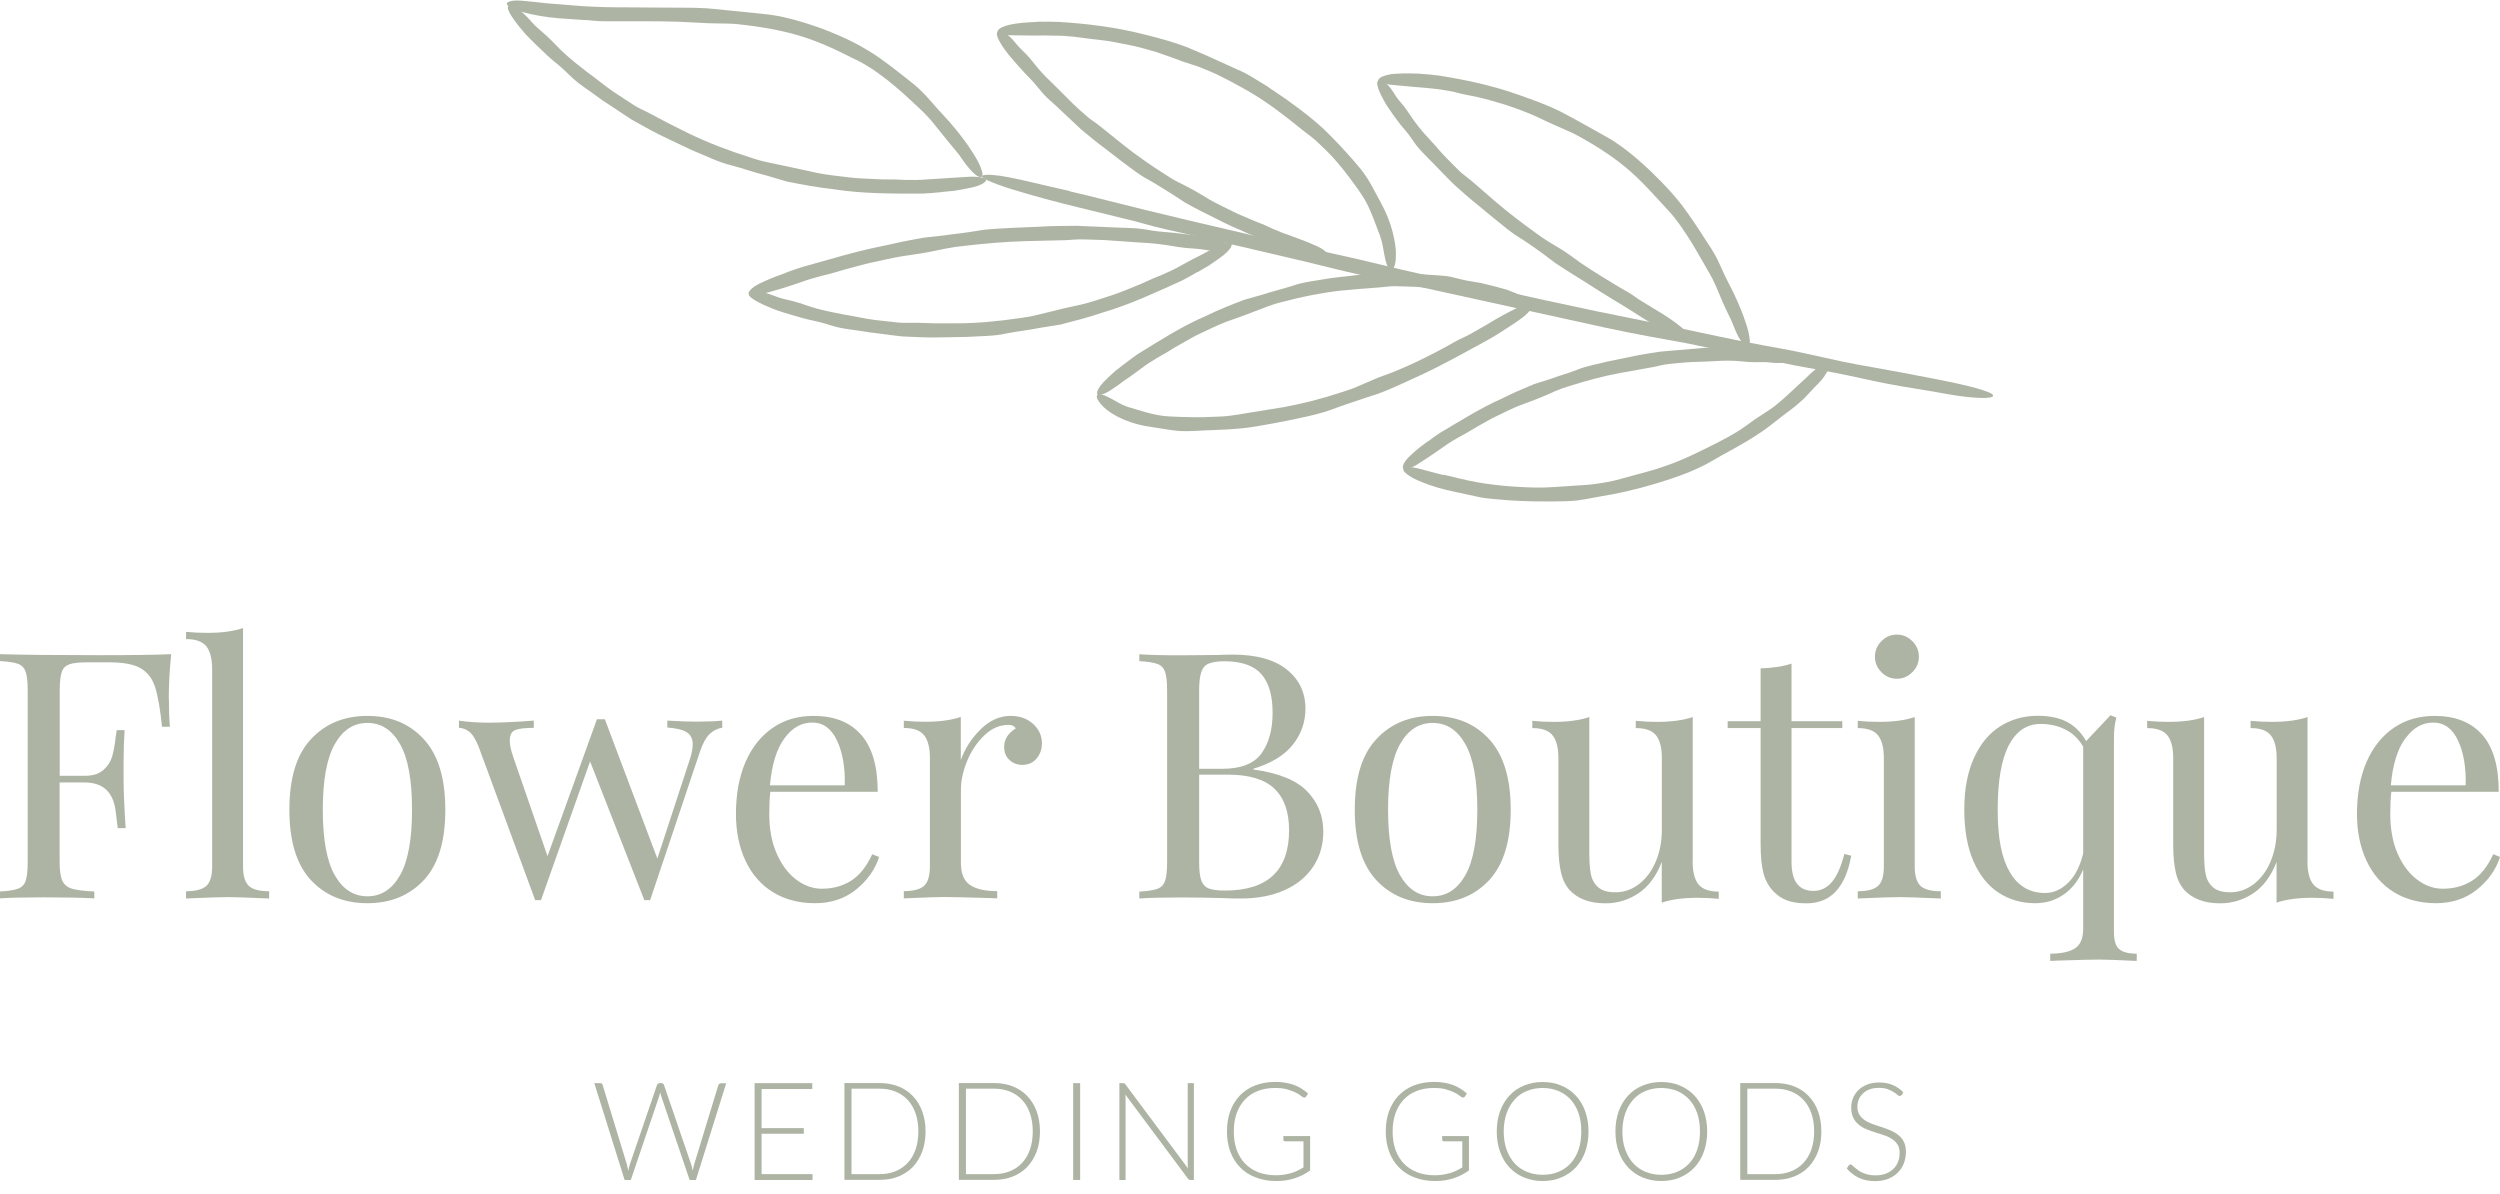 <svg width="180" height="86" viewBox="0 0 180 86" fill="none" xmlns="http://www.w3.org/2000/svg">
<g clip-path="url(#clip0_460_8898)">
<path d="M77.02 13.776C77.861 13.966 78.701 14.173 79.607 14.405C83.562 15.415 87.607 16.343 91.602 17.278C93.711 17.75 95.804 18.222 97.913 18.694C98.893 18.934 99.832 19.157 100.813 19.389C102.518 19.787 103.993 20.109 105.674 20.424C107.486 20.772 109.406 21.21 111.234 21.616C112.462 21.881 113.689 22.138 114.917 22.403C116.787 22.784 118.682 23.164 120.544 23.545C122.702 23.992 124.762 24.464 126.945 24.861C127.761 25.011 128.576 25.151 129.384 25.317C130.496 25.557 131.55 25.789 132.662 26.037C133.429 26.194 134.203 26.335 134.977 26.468C136.37 26.716 137.77 26.981 139.162 27.254C140.06 27.428 140.967 27.61 141.758 27.809C142.557 28.008 143.232 28.223 143.422 28.372C143.809 28.678 142.804 28.769 140.843 28.479C140.299 28.397 139.731 28.289 139.179 28.19C138.396 28.066 137.647 27.941 136.872 27.809C135.628 27.594 134.401 27.329 133.173 27.055C131.789 26.757 130.57 26.567 129.227 26.31C127.678 25.996 126.088 25.665 124.548 25.35C123.477 25.135 122.406 24.911 121.335 24.696C120.371 24.522 119.555 24.373 118.608 24.199C116.622 23.835 114.637 23.388 112.66 22.949C109.587 22.279 106.44 21.583 103.35 20.904C102.477 20.714 101.596 20.507 100.731 20.341C99.832 20.159 98.943 19.985 98.02 19.803C96.71 19.522 95.293 19.149 93.967 18.834C92.443 18.479 90.91 18.122 89.378 17.758L85.613 16.889C84.559 16.649 83.257 16.376 82.285 16.086C81.865 15.962 81.346 15.838 80.901 15.73L77.795 14.968C76.106 14.562 74.318 14.082 72.778 13.602C71.501 13.205 70.389 12.733 70.768 12.625C71.031 12.551 71.641 12.567 72.687 12.774C72.959 12.832 73.239 12.89 73.519 12.948C74.706 13.221 75.834 13.486 77.02 13.759V13.776Z" fill="#ADB4A4"/>
<path d="M67.769 13.834C67.324 13.884 66.871 13.917 66.385 13.941C64.259 13.941 62.101 13.958 59.983 13.619C58.863 13.503 57.767 13.287 56.663 13.072C56.161 12.923 55.675 12.783 55.172 12.633C54.291 12.418 53.549 12.137 52.693 11.913C51.753 11.698 50.831 11.218 49.933 10.862C49.34 10.597 48.755 10.299 48.161 10.026C47.255 9.62 46.382 9.107 45.517 8.635C45.031 8.328 44.569 8.006 44.1 7.699L43.391 7.236C43.161 7.07 42.93 6.904 42.699 6.731C42.345 6.482 41.991 6.242 41.645 5.977C41.175 5.613 40.796 5.182 40.352 4.802C40.055 4.528 39.709 4.297 39.42 4.007C38.885 3.502 38.341 2.988 37.839 2.459C37.526 2.094 37.221 1.73 36.974 1.374C36.727 1.026 36.554 0.695 36.562 0.538C36.587 0.223 37.13 0.422 37.847 1.117C38.045 1.308 38.234 1.54 38.432 1.747C38.704 2.036 39.017 2.268 39.313 2.541C39.791 2.964 40.195 3.46 40.681 3.883C41.217 4.363 41.703 4.752 42.255 5.174C42.905 5.638 43.532 6.176 44.191 6.623L45.583 7.534C45.995 7.807 46.398 7.956 46.827 8.188L48.186 8.908C48.648 9.14 49.109 9.363 49.562 9.595C50.995 10.29 52.528 10.87 54.06 11.35C54.489 11.499 54.933 11.623 55.37 11.706C55.823 11.806 56.276 11.897 56.738 11.996C57.405 12.128 58.122 12.302 58.797 12.443C59.572 12.609 60.371 12.667 61.153 12.774C61.804 12.857 62.455 12.857 63.106 12.898C63.65 12.94 64.325 12.898 64.836 12.94C65.058 12.956 65.33 12.956 65.561 12.956C66.096 12.973 66.64 12.931 67.176 12.89C68.049 12.832 68.988 12.774 69.804 12.725C70.479 12.7 71.122 12.807 70.982 13.023C70.883 13.172 70.603 13.345 70.067 13.478C69.927 13.511 69.779 13.544 69.631 13.569C69.317 13.635 69.013 13.685 68.708 13.735C68.403 13.768 68.09 13.793 67.777 13.826L67.769 13.834Z" fill="#ADB4A4"/>
<path d="M39.816 0.273C40.253 0.306 40.698 0.339 41.167 0.381C43.243 0.579 45.377 0.513 47.503 0.546C48.623 0.563 49.735 0.53 50.864 0.596C51.391 0.637 51.885 0.687 52.413 0.745C53.327 0.828 54.11 0.919 54.999 1.01C55.972 1.093 56.985 1.349 57.932 1.639C58.567 1.838 59.201 2.053 59.811 2.31C60.75 2.682 61.681 3.129 62.538 3.659C63.534 4.263 64.408 4.975 65.33 5.696C65.668 5.969 66.022 6.234 66.327 6.548C66.764 6.962 67.118 7.418 67.522 7.856L68.354 8.767C68.848 9.33 69.309 9.918 69.738 10.531C70.001 10.928 70.273 11.334 70.463 11.723C70.652 12.112 70.776 12.476 70.735 12.625C70.652 12.94 70.166 12.65 69.557 11.847C69.384 11.632 69.219 11.383 69.054 11.143C68.807 10.829 68.552 10.539 68.296 10.224C67.884 9.736 67.505 9.223 67.093 8.734C66.632 8.188 66.162 7.765 65.652 7.293C65.067 6.747 64.449 6.201 63.823 5.712C63.386 5.381 62.941 5.042 62.463 4.76C62.043 4.495 61.664 4.313 61.228 4.106C60.322 3.651 59.399 3.204 58.443 2.864C56.96 2.318 55.346 2.012 53.747 1.813C53.294 1.755 52.841 1.705 52.388 1.697C51.918 1.697 51.457 1.68 50.979 1.672C50.295 1.639 49.546 1.598 48.845 1.564C48.038 1.54 47.231 1.531 46.423 1.531H44.421C43.861 1.531 43.169 1.548 42.642 1.482C42.419 1.449 42.139 1.44 41.901 1.432L40.236 1.316C39.33 1.242 38.374 1.084 37.559 0.852C36.883 0.646 36.315 0.339 36.537 0.182C36.686 0.074 37.015 -0 37.551 0.049C37.691 0.066 37.839 0.074 37.979 0.091C38.597 0.14 39.182 0.232 39.8 0.273H39.816Z" fill="#ADB4A4"/>
<path d="M86.223 19.579C85.852 19.795 85.482 20.002 85.07 20.217C83.233 21.045 81.371 21.922 79.418 22.494C78.405 22.841 77.375 23.106 76.345 23.371C75.851 23.454 75.381 23.529 74.887 23.603C74.038 23.777 73.297 23.843 72.465 24.009C71.567 24.216 70.587 24.191 69.672 24.257L67.81 24.29C66.863 24.323 65.915 24.265 64.976 24.224C64.433 24.174 63.905 24.091 63.378 24.025C62.851 23.967 62.315 23.893 61.78 23.802C61.376 23.744 60.972 23.694 60.569 23.62C60.017 23.512 59.514 23.313 58.971 23.181C58.6 23.081 58.213 23.023 57.842 22.916C57.166 22.725 56.491 22.535 55.832 22.303C55.412 22.138 54.991 21.964 54.629 21.773C54.266 21.583 53.978 21.384 53.92 21.244C53.805 20.954 54.357 20.871 55.272 21.136C55.527 21.21 55.782 21.318 56.038 21.409C56.4 21.533 56.763 21.591 57.125 21.691C57.71 21.84 58.27 22.08 58.855 22.229C59.514 22.403 60.091 22.518 60.742 22.643C61.492 22.759 62.249 22.941 63.007 23.04L64.573 23.214C65.042 23.272 65.446 23.23 65.907 23.239C66.393 23.239 66.879 23.272 67.365 23.28C67.852 23.28 68.338 23.28 68.824 23.28C70.34 23.28 71.888 23.131 73.396 22.908C73.824 22.858 74.253 22.783 74.665 22.676C75.093 22.568 75.521 22.469 75.958 22.361C76.584 22.196 77.268 22.063 77.91 21.914C78.644 21.74 79.352 21.475 80.077 21.252C80.67 21.061 81.231 20.805 81.807 20.581C82.293 20.399 82.862 20.101 83.323 19.927C83.521 19.861 83.751 19.745 83.957 19.654C84.435 19.455 84.88 19.207 85.325 18.959C85.688 18.752 86.075 18.553 86.454 18.371C86.825 18.172 87.195 17.965 87.541 17.799C88.126 17.518 88.719 17.369 88.686 17.617C88.662 17.791 88.489 18.056 88.077 18.387C87.97 18.47 87.854 18.553 87.739 18.636C87.492 18.809 87.253 18.975 87.006 19.141C86.75 19.29 86.495 19.43 86.24 19.588L86.223 19.579Z" fill="#ADB4A4"/>
<path d="M56.589 19.629C56.977 19.488 57.364 19.348 57.792 19.215C59.67 18.702 61.565 18.106 63.493 17.725C64.498 17.493 65.503 17.286 66.525 17.112C67.003 17.063 67.464 17.005 67.942 16.955C68.766 16.831 69.491 16.773 70.29 16.632C71.163 16.466 72.102 16.458 72.992 16.4L74.788 16.326C75.702 16.268 76.617 16.259 77.531 16.259C78.578 16.309 79.591 16.351 80.645 16.392C81.041 16.409 81.436 16.409 81.832 16.442C82.375 16.483 82.878 16.607 83.422 16.665L84.542 16.765C85.209 16.839 85.885 16.922 86.552 17.029C86.981 17.112 87.409 17.203 87.788 17.311C88.167 17.427 88.48 17.568 88.562 17.692C88.727 17.957 88.225 18.147 87.294 18.064C87.038 18.04 86.766 17.99 86.511 17.948C86.14 17.899 85.786 17.89 85.415 17.857C84.822 17.799 84.246 17.675 83.661 17.601C83.002 17.51 82.425 17.485 81.782 17.443C81.041 17.394 80.283 17.336 79.541 17.286L78.001 17.236C77.54 17.22 77.152 17.278 76.699 17.294C75.752 17.319 74.796 17.336 73.849 17.361C72.374 17.402 70.858 17.535 69.383 17.708C68.963 17.75 68.543 17.808 68.139 17.89C67.719 17.973 67.299 18.056 66.871 18.147C66.253 18.271 65.569 18.346 64.935 18.453C64.21 18.569 63.493 18.752 62.768 18.901C62.175 19.025 61.598 19.207 61.013 19.356C60.519 19.48 59.934 19.687 59.465 19.786C59.267 19.828 59.02 19.902 58.814 19.96C58.328 20.084 57.85 20.242 57.38 20.416C56.606 20.68 55.774 20.929 55.041 21.128C54.431 21.277 53.83 21.301 53.912 21.061C53.97 20.896 54.184 20.672 54.637 20.44C54.752 20.382 54.884 20.325 55.008 20.267C55.535 20.018 56.054 19.836 56.606 19.637L56.589 19.629Z" fill="#ADB4A4"/>
<path d="M93.053 18.081C92.723 17.982 92.402 17.866 92.056 17.733C90.573 17.096 89.041 16.516 87.599 15.763C86.833 15.39 86.075 15.01 85.325 14.587C84.987 14.372 84.674 14.157 84.337 13.942C83.743 13.586 83.249 13.246 82.656 12.923C82.005 12.584 81.404 12.079 80.802 11.648L79.624 10.738C79.015 10.291 78.421 9.802 77.845 9.322C77.21 8.726 76.601 8.155 75.958 7.55C75.719 7.327 75.464 7.12 75.233 6.88C74.92 6.557 74.673 6.201 74.368 5.87C74.162 5.638 73.931 5.431 73.726 5.199C73.347 4.785 72.968 4.363 72.613 3.932C72.391 3.643 72.177 3.353 72.012 3.063C71.847 2.782 71.74 2.508 71.781 2.376C71.855 2.094 72.309 2.227 72.844 2.782C72.992 2.931 73.124 3.113 73.272 3.278C73.47 3.51 73.701 3.701 73.907 3.924C74.245 4.272 74.525 4.677 74.846 5.042C75.209 5.456 75.555 5.787 75.933 6.151C76.362 6.582 76.807 7.029 77.243 7.459C77.548 7.749 77.861 8.039 78.183 8.312C78.463 8.569 78.743 8.734 79.039 8.958C79.657 9.438 80.259 9.943 80.876 10.431C81.832 11.193 82.862 11.905 83.892 12.559C84.18 12.749 84.477 12.94 84.781 13.089C85.103 13.254 85.416 13.403 85.729 13.577C86.19 13.817 86.66 14.124 87.121 14.389C87.648 14.687 88.2 14.943 88.744 15.217C89.189 15.44 89.659 15.622 90.112 15.821C90.491 15.995 90.985 16.152 91.331 16.334C91.479 16.417 91.677 16.491 91.834 16.558C92.212 16.723 92.6 16.864 92.987 16.997C93.621 17.22 94.288 17.485 94.857 17.742C95.326 17.965 95.722 18.288 95.541 18.437C95.417 18.536 95.153 18.594 94.742 18.528C94.635 18.503 94.519 18.479 94.412 18.462C93.942 18.363 93.506 18.213 93.044 18.064L93.053 18.081Z" fill="#ADB4A4"/>
<path d="M74.953 1.564C75.381 1.548 75.809 1.564 76.279 1.581C78.305 1.705 80.357 1.962 82.334 2.467C83.372 2.723 84.41 2.997 85.415 3.378C85.877 3.568 86.322 3.758 86.775 3.957C87.565 4.313 88.249 4.628 89.024 4.975C89.452 5.149 89.872 5.373 90.276 5.629C90.68 5.878 91.1 6.11 91.479 6.383C91.989 6.739 92.525 7.07 93.019 7.451C93.794 8.005 94.552 8.602 95.252 9.239C96.043 10.001 96.768 10.771 97.501 11.615C97.773 11.93 98.045 12.244 98.284 12.592C98.613 13.064 98.86 13.552 99.132 14.057C99.322 14.405 99.511 14.753 99.684 15.109C99.997 15.755 100.236 16.458 100.376 17.17C100.475 17.626 100.524 18.106 100.5 18.528C100.5 18.95 100.376 19.306 100.269 19.406C100.014 19.613 99.816 19.124 99.651 18.23C99.594 17.982 99.577 17.717 99.503 17.46C99.421 17.104 99.289 16.773 99.157 16.433C98.959 15.887 98.737 15.332 98.49 14.803C98.201 14.198 97.847 13.726 97.468 13.205C97.031 12.6 96.553 11.988 96.051 11.425C95.705 11.036 95.326 10.671 94.939 10.307C94.601 9.976 94.272 9.744 93.909 9.463C93.159 8.858 92.385 8.246 91.602 7.683C90.383 6.788 89.007 6.052 87.648 5.373C87.252 5.199 86.857 5.017 86.462 4.868C86.05 4.702 85.621 4.595 85.201 4.446C84.6 4.222 83.941 3.982 83.314 3.767C82.59 3.551 81.865 3.344 81.123 3.204C80.513 3.088 79.912 2.955 79.294 2.889C78.775 2.823 78.141 2.765 77.663 2.69C77.457 2.657 77.202 2.632 76.979 2.616C76.468 2.558 75.958 2.574 75.447 2.558C75.035 2.541 74.606 2.574 74.178 2.558C73.758 2.558 73.338 2.541 72.951 2.541C72.308 2.541 71.707 2.401 71.847 2.194C71.945 2.045 72.217 1.887 72.736 1.771C72.868 1.747 73.016 1.722 73.156 1.697C73.758 1.606 74.335 1.606 74.936 1.556L74.953 1.564Z" fill="#ADB4A4"/>
<path d="M108.079 23.901C107.75 24.116 107.412 24.315 107.041 24.522C105.41 25.408 103.771 26.335 102.065 27.113C101.167 27.511 100.286 27.95 99.363 28.297C98.935 28.463 98.506 28.57 98.07 28.728C97.32 28.993 96.653 29.183 95.928 29.473C95.137 29.763 94.255 29.961 93.415 30.135C92.855 30.268 92.286 30.35 91.726 30.474C90.869 30.624 89.996 30.806 89.131 30.864C88.126 30.963 87.162 30.955 86.149 31.021C85.77 31.038 85.391 31.054 85.004 31.038C84.476 31.004 83.982 30.913 83.463 30.831C83.1 30.773 82.738 30.723 82.376 30.657C81.725 30.524 81.074 30.317 80.472 30.003C80.085 29.796 79.706 29.556 79.426 29.274C79.138 29.001 78.965 28.695 78.965 28.554C78.998 28.239 79.467 28.396 80.176 28.794C80.374 28.91 80.58 29.026 80.794 29.133C81.099 29.274 81.403 29.365 81.725 29.456C82.236 29.613 82.754 29.763 83.282 29.87C83.883 29.994 84.427 29.994 85.028 30.019C85.72 30.036 86.437 30.061 87.137 30.019C87.623 30.003 88.109 29.994 88.587 29.928C89.024 29.878 89.386 29.812 89.806 29.738C90.688 29.597 91.586 29.448 92.468 29.307C93.843 29.051 95.236 28.695 96.57 28.247C96.949 28.123 97.336 28.007 97.691 27.85C98.07 27.684 98.44 27.527 98.819 27.362C99.363 27.113 99.997 26.931 100.549 26.691C101.192 26.418 101.835 26.136 102.461 25.822C102.98 25.573 103.49 25.3 104.001 25.027C104.43 24.803 104.932 24.481 105.352 24.307C105.534 24.232 105.74 24.116 105.921 24.017L107.165 23.305C107.824 22.891 108.557 22.502 109.208 22.179C109.752 21.922 110.312 21.79 110.287 22.038C110.271 22.212 110.114 22.469 109.735 22.775C109.636 22.85 109.529 22.932 109.422 23.007C108.977 23.338 108.524 23.603 108.063 23.909L108.079 23.901Z" fill="#ADB4A4"/>
<path d="M80.942 26.219C81.255 25.971 81.568 25.731 81.922 25.491C83.513 24.514 85.111 23.479 86.841 22.742C87.731 22.303 88.645 21.947 89.568 21.591C90.013 21.467 90.433 21.343 90.878 21.219C91.636 20.97 92.311 20.821 93.053 20.581C93.852 20.291 94.758 20.217 95.598 20.06C96.167 19.968 96.735 19.927 97.304 19.853C98.169 19.72 99.05 19.704 99.923 19.654C100.426 19.646 100.92 19.687 101.414 19.704C101.909 19.72 102.403 19.737 102.914 19.786C103.293 19.811 103.672 19.828 104.051 19.869C104.57 19.919 105.048 20.101 105.558 20.192C105.904 20.267 106.267 20.3 106.621 20.374C107.255 20.523 107.89 20.68 108.508 20.863C108.903 21.012 109.29 21.169 109.628 21.343C109.966 21.517 110.238 21.707 110.287 21.84C110.386 22.121 109.875 22.229 109.027 22.005C108.796 21.939 108.557 21.848 108.318 21.773C107.989 21.674 107.643 21.641 107.313 21.558C106.769 21.442 106.25 21.244 105.707 21.136C105.097 21.012 104.553 20.921 103.952 20.863C103.26 20.813 102.551 20.672 101.851 20.647L100.401 20.606C99.965 20.606 99.602 20.68 99.182 20.705C98.292 20.763 97.394 20.846 96.504 20.929C95.12 21.086 93.712 21.368 92.361 21.732C91.973 21.815 91.594 21.947 91.224 22.08C90.845 22.229 90.466 22.369 90.079 22.518C89.526 22.742 88.909 22.941 88.34 23.148C87.689 23.388 87.072 23.711 86.437 24C85.918 24.232 85.432 24.547 84.93 24.82C84.501 25.044 84.023 25.383 83.628 25.59C83.455 25.673 83.257 25.805 83.084 25.913C82.672 26.153 82.293 26.426 81.914 26.716C81.609 26.948 81.288 27.18 80.959 27.395C80.646 27.627 80.332 27.858 80.036 28.049C79.542 28.38 78.998 28.579 78.99 28.338C78.981 28.165 79.097 27.892 79.434 27.535C79.525 27.444 79.616 27.353 79.715 27.254C79.912 27.055 80.118 26.873 80.324 26.691C80.538 26.525 80.753 26.36 80.975 26.186L80.942 26.219Z" fill="#ADB4A4"/>
<path d="M119.16 23.421C118.863 23.255 118.567 23.082 118.262 22.883C116.911 22.005 115.494 21.202 114.135 20.308C113.418 19.853 112.685 19.414 111.976 18.934C111.655 18.694 111.35 18.462 111.029 18.222C110.46 17.824 109.982 17.468 109.406 17.112C108.771 16.732 108.186 16.21 107.61 15.755C107.214 15.448 106.844 15.117 106.456 14.803C105.863 14.331 105.278 13.826 104.718 13.312C104.092 12.7 103.515 12.079 102.889 11.45C102.658 11.218 102.42 10.986 102.205 10.738C101.892 10.406 101.686 10.017 101.406 9.661C101.217 9.413 101.003 9.181 100.805 8.941C100.459 8.486 100.129 8.022 99.816 7.55C99.635 7.236 99.454 6.904 99.322 6.598C99.19 6.292 99.124 6.01 99.174 5.878C99.289 5.613 99.717 5.812 100.179 6.424C100.302 6.598 100.418 6.789 100.533 6.971C100.706 7.219 100.912 7.434 101.101 7.674C101.398 8.064 101.645 8.486 101.942 8.867C102.271 9.305 102.584 9.67 102.947 10.05C103.367 10.489 103.754 10.994 104.191 11.425C104.487 11.731 104.784 12.029 105.089 12.327C105.369 12.584 105.641 12.766 105.929 13.006C106.522 13.519 107.124 14.041 107.717 14.554C108.648 15.349 109.653 16.111 110.658 16.831C110.938 17.038 111.226 17.237 111.523 17.419C111.836 17.601 112.141 17.783 112.446 17.974C112.891 18.247 113.344 18.603 113.78 18.909C114.283 19.257 114.81 19.58 115.329 19.911L116.622 20.697C116.985 20.913 117.455 21.153 117.768 21.401C117.899 21.509 118.089 21.616 118.237 21.707C118.591 21.931 118.946 22.146 119.308 22.361C119.893 22.701 120.503 23.115 120.997 23.512C121.409 23.843 121.714 24.257 121.5 24.348C121.351 24.415 121.079 24.406 120.692 24.241C120.593 24.191 120.495 24.141 120.387 24.092C119.959 23.876 119.572 23.636 119.152 23.413L119.16 23.421Z" fill="#ADB4A4"/>
<path d="M102.304 5.323C102.724 5.331 103.136 5.389 103.589 5.439C105.541 5.745 107.502 6.168 109.372 6.838C110.353 7.186 111.333 7.534 112.272 7.989C112.709 8.204 113.112 8.444 113.541 8.668C114.282 9.082 114.917 9.43 115.633 9.835C116.416 10.257 117.19 10.862 117.882 11.45C118.344 11.855 118.805 12.261 119.225 12.7C119.893 13.345 120.527 14.041 121.095 14.769C121.738 15.63 122.298 16.483 122.875 17.386C123.106 17.717 123.312 18.056 123.509 18.404C123.773 18.884 123.962 19.372 124.201 19.869C124.358 20.209 124.547 20.54 124.712 20.879C125.017 21.492 125.289 22.121 125.528 22.759C125.676 23.173 125.824 23.595 125.907 23.984C125.989 24.373 126.022 24.721 125.948 24.853C125.8 25.126 125.396 24.779 125.009 23.926C124.902 23.694 124.811 23.438 124.704 23.189C124.564 22.85 124.383 22.535 124.234 22.196C123.979 21.666 123.773 21.103 123.534 20.573C123.27 19.96 122.957 19.472 122.644 18.917C122.274 18.28 121.903 17.617 121.499 16.997C121.219 16.566 120.931 16.144 120.618 15.746C120.346 15.374 120.057 15.109 119.769 14.778C119.126 14.091 118.509 13.379 117.825 12.741C116.77 11.731 115.535 10.878 114.258 10.142C113.903 9.926 113.524 9.728 113.154 9.545C112.758 9.372 112.371 9.206 111.976 9.024C111.399 8.784 110.797 8.453 110.204 8.213C109.529 7.931 108.837 7.683 108.136 7.467C107.56 7.294 106.983 7.128 106.398 6.995C105.904 6.88 105.294 6.789 104.841 6.656C104.643 6.59 104.396 6.565 104.19 6.524C103.704 6.433 103.21 6.375 102.716 6.333C101.917 6.259 101.06 6.201 100.31 6.118C99.692 6.068 99.115 5.903 99.264 5.704C99.371 5.563 99.651 5.422 100.162 5.34C100.294 5.315 100.434 5.315 100.574 5.307C101.167 5.265 101.727 5.29 102.312 5.307L102.304 5.323Z" fill="#ADB4A4"/>
<path d="M103.927 34.175C104.297 34.266 104.676 34.341 105.072 34.449C106.827 34.887 108.664 35.061 110.476 35.102C111.432 35.127 112.379 35.028 113.335 34.97C113.78 34.929 114.208 34.929 114.653 34.871C115.419 34.771 116.086 34.664 116.811 34.449C117.594 34.225 118.443 34.018 119.234 33.778C119.761 33.604 120.288 33.43 120.799 33.215C121.59 32.909 122.348 32.511 123.106 32.147C123.971 31.708 124.819 31.294 125.618 30.723C125.923 30.524 126.203 30.284 126.516 30.085C126.928 29.804 127.348 29.564 127.752 29.258C128.024 29.042 128.296 28.819 128.551 28.579C129.012 28.148 129.482 27.726 129.943 27.296C130.232 27.006 130.537 26.733 130.817 26.501C131.097 26.261 131.377 26.087 131.525 26.095C131.83 26.095 131.748 26.608 131.179 27.329C131.014 27.519 130.825 27.709 130.644 27.892C130.397 28.157 130.158 28.413 129.902 28.678C129.482 29.084 129.029 29.44 128.559 29.779C128.04 30.168 127.612 30.532 127.101 30.905C126.508 31.327 125.874 31.716 125.248 32.072C124.819 32.321 124.374 32.561 123.938 32.801C123.55 33.025 123.213 33.215 122.834 33.43C122.01 33.861 121.137 34.2 120.255 34.49C118.888 34.945 117.462 35.334 116.037 35.599C115.633 35.674 115.23 35.74 114.834 35.815C114.422 35.906 114.01 35.964 113.582 36.03C112.972 36.104 112.297 36.096 111.671 36.104C110.954 36.112 110.229 36.104 109.512 36.071C108.919 36.046 108.334 36.005 107.749 35.947C107.255 35.906 106.645 35.848 106.192 35.723C105.994 35.682 105.756 35.632 105.55 35.583C105.072 35.492 104.594 35.376 104.116 35.268C103.342 35.086 102.534 34.804 101.867 34.49C101.315 34.208 100.878 33.844 101.093 33.72C101.241 33.629 101.538 33.596 101.999 33.703C102.114 33.736 102.246 33.761 102.37 33.794C102.897 33.927 103.383 34.076 103.91 34.2L103.927 34.175Z" fill="#ADB4A4"/>
<path d="M102.807 31.791C103.087 31.576 103.375 31.369 103.688 31.162C105.122 30.317 106.547 29.407 108.071 28.728C108.854 28.33 109.661 27.983 110.468 27.651C110.856 27.527 111.234 27.411 111.622 27.287C112.289 27.039 112.882 26.89 113.525 26.633C114.225 26.343 115.016 26.219 115.749 26.029L117.248 25.723C118.006 25.549 118.781 25.433 119.547 25.317C120.437 25.242 121.294 25.168 122.191 25.093C122.529 25.06 122.859 25.027 123.197 25.019C123.658 24.994 124.095 25.077 124.556 25.085C124.869 25.093 125.19 25.069 125.512 25.077C126.088 25.093 126.665 25.118 127.233 25.16C127.604 25.209 127.975 25.267 128.296 25.35C128.617 25.433 128.889 25.557 128.963 25.673C129.103 25.921 128.683 26.153 127.901 26.136C127.686 26.136 127.456 26.103 127.233 26.078C126.92 26.062 126.624 26.087 126.311 26.078C125.816 26.078 125.322 25.996 124.828 25.979C124.268 25.954 123.782 25.979 123.246 26.012C122.628 26.054 121.977 26.045 121.359 26.095C120.931 26.128 120.503 26.17 120.066 26.219C119.679 26.261 119.366 26.368 118.995 26.434C118.212 26.575 117.413 26.716 116.631 26.857C115.411 27.088 114.176 27.42 112.981 27.8C112.643 27.9 112.305 28.016 111.984 28.157C111.646 28.305 111.325 28.455 110.979 28.595C110.493 28.802 109.941 28.993 109.439 29.183C108.862 29.407 108.31 29.696 107.75 29.961C107.288 30.177 106.852 30.45 106.407 30.69C106.028 30.897 105.599 31.187 105.237 31.369C105.08 31.443 104.899 31.559 104.743 31.65C104.38 31.857 104.026 32.097 103.688 32.346C103.128 32.743 102.518 33.14 101.975 33.48C101.521 33.753 101.019 33.902 101.002 33.67C100.994 33.505 101.093 33.256 101.398 32.942C101.48 32.867 101.563 32.784 101.653 32.702C102.016 32.354 102.395 32.072 102.79 31.783L102.807 31.791Z" fill="#ADB4A4"/>
<path d="M12.16 50.286C12.16 51.114 12.185 51.793 12.234 52.323H11.666C11.534 51.048 11.369 50.104 11.172 49.483C10.974 48.862 10.628 48.407 10.134 48.117C9.639 47.827 8.881 47.687 7.86 47.687H6.303C5.71 47.687 5.273 47.728 5.001 47.827C4.729 47.927 4.54 48.101 4.449 48.382C4.35 48.664 4.301 49.119 4.301 49.748V55.858H6.105C6.682 55.858 7.127 55.717 7.44 55.444C7.753 55.171 7.959 54.848 8.074 54.475C8.181 54.103 8.264 53.639 8.329 53.068L8.404 52.571H8.972C8.923 53.267 8.898 54.045 8.898 54.906V56.098C8.898 56.943 8.947 58.118 9.046 59.625H8.478C8.461 59.509 8.412 59.112 8.329 58.416C8.247 57.729 8.016 57.208 7.646 56.86C7.275 56.512 6.756 56.338 6.097 56.338H4.293V62.051C4.293 62.68 4.359 63.135 4.49 63.417C4.622 63.698 4.853 63.889 5.182 63.988C5.512 64.087 6.047 64.153 6.789 64.187V64.683C5.932 64.634 4.721 64.609 3.156 64.609C1.739 64.609 0.684 64.634 -0.008 64.683V64.187C0.585 64.153 1.022 64.087 1.294 63.988C1.566 63.889 1.755 63.698 1.846 63.417C1.945 63.135 1.994 62.68 1.994 62.051V49.732C1.994 49.102 1.945 48.647 1.846 48.366C1.747 48.084 1.566 47.894 1.294 47.794C1.022 47.695 0.594 47.629 -0.008 47.596V47.099C1.607 47.149 3.996 47.173 7.16 47.173C9.582 47.173 11.303 47.149 12.325 47.099C12.21 48.275 12.152 49.334 12.152 50.278L12.16 50.286Z" fill="#ADB4A4"/>
<path d="M17.499 62.382C17.499 63.061 17.639 63.524 17.919 63.789C18.2 64.046 18.686 64.17 19.378 64.17V64.692C17.862 64.625 16.865 64.592 16.387 64.592C15.909 64.592 14.912 64.625 13.396 64.692V64.17C14.088 64.17 14.575 64.037 14.855 63.789C15.135 63.532 15.275 63.061 15.275 62.382V48.2C15.275 47.438 15.135 46.883 14.855 46.536C14.575 46.188 14.088 46.014 13.396 46.014V45.493C13.907 45.542 14.418 45.567 14.929 45.567C15.967 45.567 16.824 45.451 17.499 45.219V62.382Z" fill="#ADB4A4"/>
<path d="M30.515 53.225C31.545 54.343 32.064 56.032 32.064 58.3C32.064 60.569 31.553 62.258 30.515 63.367C29.477 64.476 28.126 65.031 26.453 65.031C24.781 65.031 23.414 64.476 22.384 63.367C21.354 62.258 20.835 60.569 20.835 58.3C20.835 56.032 21.346 54.335 22.384 53.225C23.414 52.108 24.773 51.545 26.453 51.545C28.134 51.545 29.485 52.099 30.515 53.225ZM24.106 53.573C23.529 54.591 23.241 56.164 23.241 58.3C23.241 60.436 23.529 62.009 24.106 63.019C24.682 64.029 25.465 64.534 26.453 64.534C27.442 64.534 28.225 64.029 28.802 63.019C29.378 62.009 29.666 60.436 29.666 58.3C29.666 56.164 29.378 54.583 28.802 53.573C28.225 52.555 27.442 52.05 26.453 52.05C25.465 52.05 24.682 52.555 24.106 53.573Z" fill="#ADB4A4"/>
<path d="M52.001 51.901V52.397C51.655 52.447 51.351 52.604 51.087 52.853C50.823 53.109 50.593 53.54 50.395 54.128L46.811 64.808H46.391L42.486 54.823L38.952 64.808H38.532L34.478 53.805C34.248 53.225 34.009 52.844 33.77 52.67C33.531 52.497 33.292 52.406 33.045 52.406V51.884C33.688 51.983 34.413 52.033 35.22 52.033C36.027 52.033 37.115 51.983 38.433 51.884V52.406C37.823 52.406 37.386 52.455 37.115 52.555C36.843 52.654 36.703 52.911 36.703 53.325C36.703 53.623 36.785 54.012 36.95 54.492L39.421 61.645L42.98 51.785H43.549L47.33 61.819L49.654 54.715C49.802 54.268 49.876 53.896 49.876 53.598C49.876 53.2 49.736 52.911 49.456 52.728C49.176 52.546 48.706 52.43 48.047 52.381V51.884C48.92 51.934 49.612 51.959 50.123 51.959C50.848 51.959 51.474 51.934 52.001 51.884V51.901Z" fill="#ADB4A4"/>
<path d="M63.295 61.711C62.999 62.622 62.439 63.4 61.631 64.054C60.816 64.708 59.827 65.031 58.674 65.031C57.52 65.031 56.491 64.758 55.634 64.228C54.777 63.69 54.126 62.937 53.673 61.968C53.22 60.999 52.989 59.882 52.989 58.607C52.989 57.166 53.22 55.916 53.681 54.856C54.143 53.797 54.794 52.985 55.634 52.406C56.474 51.826 57.454 51.545 58.575 51.545C60.058 51.545 61.195 51.992 61.994 52.894C62.793 53.797 63.197 55.171 63.197 57.009H55.461C55.411 57.472 55.387 58.002 55.387 58.598C55.387 59.691 55.56 60.643 55.922 61.455C56.276 62.266 56.746 62.895 57.331 63.334C57.916 63.773 58.534 63.988 59.168 63.988C59.959 63.988 60.659 63.797 61.269 63.417C61.879 63.036 62.389 62.398 62.801 61.504L63.295 61.703V61.711ZM56.474 53.167C55.914 53.929 55.568 55.055 55.436 56.545H60.824C60.857 55.254 60.667 54.177 60.264 53.316C59.86 52.455 59.267 52.025 58.476 52.025C57.685 52.025 57.034 52.406 56.474 53.167Z" fill="#ADB4A4"/>
<path d="M74.385 52.124C74.805 52.505 75.019 52.969 75.019 53.515C75.019 53.946 74.887 54.31 74.632 54.616C74.376 54.922 74.03 55.072 73.61 55.072C73.248 55.072 72.935 54.956 72.687 54.724C72.432 54.492 72.3 54.177 72.3 53.78C72.3 53.234 72.58 52.786 73.141 52.439C73.025 52.273 72.852 52.19 72.621 52.19C71.979 52.19 71.394 52.439 70.867 52.952C70.34 53.457 69.928 54.07 69.631 54.798C69.334 55.527 69.186 56.214 69.186 56.86V62.125C69.186 62.887 69.4 63.417 69.837 63.715C70.274 64.013 70.924 64.162 71.798 64.162V64.683L71.204 64.659C69.524 64.609 68.453 64.584 67.992 64.584C67.563 64.584 66.591 64.617 65.075 64.683V64.162C65.767 64.162 66.253 64.029 66.533 63.781C66.814 63.524 66.954 63.052 66.954 62.373V54.6C66.954 53.838 66.814 53.283 66.533 52.935C66.253 52.588 65.767 52.414 65.075 52.414V51.892C65.603 51.942 66.113 51.967 66.608 51.967C67.646 51.967 68.502 51.851 69.178 51.619V54.724C69.475 53.896 69.944 53.159 70.603 52.513C71.254 51.868 71.979 51.545 72.762 51.545C73.421 51.545 73.956 51.735 74.376 52.116L74.385 52.124Z" fill="#ADB4A4"/>
<path d="M94.116 56.976C94.89 57.779 95.278 58.747 95.278 59.873C95.278 60.817 95.039 61.653 94.561 62.382C94.083 63.11 93.399 63.682 92.51 64.079C91.62 64.485 90.565 64.692 89.346 64.692C88.901 64.692 88.522 64.692 88.209 64.667C87.154 64.634 86.117 64.617 85.095 64.617C83.744 64.617 82.722 64.642 82.03 64.692V64.195C82.623 64.162 83.06 64.096 83.332 63.996C83.604 63.897 83.785 63.706 83.884 63.425C83.983 63.144 84.032 62.688 84.032 62.059V49.74C84.032 49.111 83.983 48.655 83.884 48.374C83.785 48.092 83.604 47.902 83.332 47.803C83.06 47.703 82.632 47.637 82.03 47.604V47.107C82.722 47.157 83.727 47.182 85.046 47.182L87.715 47.157C88.028 47.14 88.382 47.132 88.778 47.132C90.458 47.132 91.743 47.488 92.641 48.2C93.539 48.912 93.992 49.856 93.992 51.031C93.992 51.992 93.688 52.853 93.086 53.614C92.485 54.376 91.537 54.956 90.236 55.353V55.403C92.048 55.651 93.341 56.173 94.116 56.976ZM87.014 47.778C86.759 47.894 86.586 48.101 86.487 48.399C86.388 48.697 86.339 49.144 86.339 49.74V55.353H87.995C89.346 55.353 90.285 54.989 90.821 54.252C91.356 53.515 91.628 52.538 91.628 51.313C91.628 50.088 91.356 49.144 90.812 48.531C90.269 47.919 89.387 47.612 88.168 47.612C87.657 47.612 87.278 47.67 87.014 47.786V47.778ZM92.814 59.774C92.814 58.466 92.468 57.472 91.768 56.794C91.068 56.115 89.947 55.775 88.415 55.775H86.339V62.059C86.339 62.655 86.388 63.094 86.487 63.375C86.586 63.657 86.759 63.855 87.014 63.963C87.27 64.071 87.665 64.12 88.193 64.12C91.274 64.12 92.814 62.672 92.814 59.774Z" fill="#ADB4A4"/>
<path d="M107.223 53.225C108.253 54.343 108.772 56.032 108.772 58.3C108.772 60.569 108.253 62.258 107.223 63.367C106.193 64.476 104.834 65.031 103.153 65.031C101.473 65.031 100.122 64.476 99.092 63.367C98.062 62.258 97.543 60.569 97.543 58.3C97.543 56.032 98.054 54.335 99.092 53.225C100.122 52.108 101.473 51.545 103.153 51.545C104.834 51.545 106.193 52.099 107.223 53.225ZM100.805 53.573C100.229 54.591 99.94 56.164 99.94 58.3C99.94 60.436 100.229 62.009 100.805 63.019C101.382 64.029 102.165 64.534 103.153 64.534C104.142 64.534 104.925 64.029 105.501 63.019C106.078 62.009 106.366 60.436 106.366 58.3C106.366 56.164 106.078 54.583 105.501 53.573C104.925 52.555 104.142 52.05 103.153 52.05C102.165 52.05 101.382 52.555 100.805 53.573Z" fill="#ADB4A4"/>
<path d="M121.87 62.009C121.87 62.771 122.01 63.326 122.29 63.673C122.57 64.021 123.056 64.195 123.748 64.195V64.716C123.238 64.667 122.727 64.642 122.216 64.642C121.178 64.642 120.321 64.758 119.646 64.99V62.059C119.25 63.086 118.69 63.839 117.965 64.319C117.24 64.799 116.449 65.039 115.592 65.039C114.472 65.039 113.615 64.725 113.022 64.096C112.725 63.764 112.511 63.342 112.396 62.829C112.272 62.316 112.206 61.653 112.206 60.842V54.608C112.206 53.846 112.066 53.291 111.786 52.944C111.506 52.596 111.02 52.422 110.328 52.422V51.901C110.839 51.95 111.35 51.975 111.86 51.975C112.898 51.975 113.755 51.859 114.431 51.627V61.388C114.431 62.017 114.464 62.531 114.538 62.92C114.612 63.309 114.785 63.624 115.057 63.872C115.329 64.12 115.741 64.245 116.309 64.245C116.935 64.245 117.504 64.046 118.015 63.648C118.525 63.251 118.929 62.713 119.217 62.026C119.506 61.339 119.654 60.577 119.654 59.749V54.608C119.654 53.846 119.514 53.291 119.234 52.944C118.954 52.596 118.468 52.422 117.776 52.422V51.901C118.286 51.95 118.797 51.975 119.308 51.975C120.346 51.975 121.203 51.859 121.878 51.627V62.009H121.87Z" fill="#ADB4A4"/>
<path d="M128.989 51.925H132.646V52.422H128.989V62.034C128.989 62.779 129.129 63.317 129.401 63.648C129.672 63.98 130.06 64.145 130.57 64.145C131.081 64.145 131.518 63.938 131.88 63.524C132.243 63.11 132.548 62.431 132.795 61.487L133.289 61.612C132.877 63.897 131.806 65.039 130.076 65.039C129.516 65.039 129.055 64.973 128.692 64.841C128.33 64.708 128.008 64.501 127.728 64.22C127.366 63.855 127.11 63.408 126.97 62.878C126.83 62.349 126.764 61.637 126.764 60.742V52.422H124.392V51.925H126.764V48.125C127.687 48.092 128.428 47.976 128.989 47.778V51.925Z" fill="#ADB4A4"/>
<path d="M137.861 62.382C137.861 63.061 138.002 63.524 138.282 63.789C138.562 64.046 139.048 64.17 139.74 64.17V64.692C138.224 64.625 137.227 64.592 136.749 64.592C136.271 64.592 135.275 64.625 133.759 64.692V64.17C134.451 64.17 134.937 64.038 135.217 63.789C135.497 63.532 135.637 63.061 135.637 62.382V54.608C135.637 53.846 135.497 53.291 135.217 52.944C134.937 52.596 134.451 52.422 133.759 52.422V51.901C134.286 51.95 134.797 51.975 135.291 51.975C136.329 51.975 137.186 51.859 137.861 51.627V62.382ZM137.688 46.163C138.002 46.478 138.158 46.85 138.158 47.281C138.158 47.712 138.002 48.084 137.688 48.399C137.375 48.713 137.005 48.87 136.576 48.87C136.148 48.87 135.777 48.713 135.464 48.399C135.151 48.084 134.995 47.712 134.995 47.281C134.995 46.85 135.151 46.478 135.464 46.163C135.777 45.849 136.148 45.691 136.576 45.691C137.005 45.691 137.375 45.849 137.688 46.163Z" fill="#ADB4A4"/>
<path d="M152.575 68.326C152.814 68.549 153.234 68.665 153.844 68.665V69.187C152.46 69.121 151.57 69.088 151.175 69.088C150.713 69.088 149.717 69.112 148.184 69.162L147.616 69.187V68.665C148.407 68.665 149 68.533 149.395 68.285C149.791 68.028 149.988 67.556 149.988 66.877V62.605C149.659 63.383 149.197 63.98 148.588 64.402C147.986 64.824 147.303 65.031 146.528 65.031C145.556 65.031 144.691 64.783 143.917 64.286C143.151 63.789 142.541 63.036 142.096 62.026C141.651 61.016 141.429 59.774 141.429 58.3C141.429 56.827 141.659 55.609 142.121 54.583C142.582 53.565 143.208 52.803 144.007 52.298C144.806 51.793 145.704 51.536 146.718 51.536C147.558 51.536 148.258 51.685 148.819 51.975C149.379 52.265 149.84 52.728 150.203 53.358L151.957 51.495L152.378 51.669C152.262 52.083 152.204 52.563 152.204 53.109V67.117C152.204 67.697 152.32 68.094 152.559 68.318L152.575 68.326ZM148.917 63.549C149.42 63.052 149.774 62.349 149.988 61.438V53.763C149.675 53.217 149.255 52.803 148.728 52.538C148.201 52.265 147.599 52.124 146.924 52.124C145.935 52.124 145.169 52.637 144.633 53.664C144.098 54.691 143.834 56.239 143.834 58.308C143.834 60.378 144.123 61.794 144.708 62.796C145.293 63.797 146.141 64.294 147.245 64.294C147.855 64.294 148.415 64.046 148.917 63.549Z" fill="#ADB4A4"/>
<path d="M166.136 62.009C166.136 62.771 166.276 63.326 166.556 63.673C166.836 64.021 167.322 64.195 168.014 64.195V64.716C167.503 64.667 166.992 64.642 166.482 64.642C165.444 64.642 164.587 64.758 163.911 64.99V62.059C163.516 63.086 162.956 63.839 162.231 64.319C161.506 64.799 160.715 65.039 159.858 65.039C158.738 65.039 157.881 64.725 157.288 64.096C156.991 63.764 156.777 63.342 156.662 62.829C156.538 62.316 156.472 61.653 156.472 60.842V54.608C156.472 53.846 156.332 53.291 156.052 52.944C155.772 52.596 155.286 52.422 154.594 52.422V51.901C155.105 51.95 155.615 51.975 156.126 51.975C157.164 51.975 158.021 51.859 158.696 51.627V61.388C158.696 62.017 158.729 62.531 158.804 62.92C158.878 63.309 159.051 63.624 159.323 63.872C159.594 64.12 160.006 64.245 160.575 64.245C161.201 64.245 161.769 64.046 162.28 63.648C162.791 63.251 163.195 62.713 163.483 62.026C163.771 61.339 163.92 60.577 163.92 59.749V54.608C163.92 53.846 163.78 53.291 163.499 52.944C163.219 52.596 162.733 52.422 162.041 52.422V51.901C162.552 51.95 163.063 51.975 163.574 51.975C164.612 51.975 165.468 51.859 166.144 51.627V62.009H166.136Z" fill="#ADB4A4"/>
<path d="M180 61.711C179.704 62.622 179.152 63.4 178.336 64.054C177.52 64.708 176.532 65.031 175.387 65.031C174.241 65.031 173.203 64.758 172.347 64.228C171.49 63.69 170.839 62.937 170.386 61.968C169.933 60.999 169.702 59.882 169.702 58.607C169.702 57.166 169.933 55.916 170.394 54.856C170.856 53.797 171.506 52.985 172.347 52.406C173.187 51.834 174.167 51.545 175.288 51.545C176.771 51.545 177.908 51.992 178.715 52.894C179.514 53.797 179.909 55.171 179.909 57.009H172.174C172.124 57.472 172.1 58.002 172.1 58.598C172.1 59.691 172.273 60.643 172.627 61.455C172.981 62.266 173.451 62.895 174.036 63.334C174.62 63.773 175.238 63.988 175.881 63.988C176.672 63.988 177.372 63.797 177.982 63.417C178.591 63.036 179.102 62.398 179.514 61.504L180.008 61.703L180 61.711ZM173.179 53.167C172.619 53.929 172.273 55.055 172.141 56.545H177.529C177.562 55.254 177.38 54.177 176.977 53.316C176.573 52.455 175.98 52.025 175.189 52.025C174.398 52.025 173.747 52.406 173.187 53.167H173.179Z" fill="#ADB4A4"/>
<path d="M52.289 77.987L50.106 84.958H49.653L47.601 78.906C47.577 78.824 47.552 78.741 47.535 78.65C47.519 78.741 47.494 78.824 47.469 78.906L45.418 84.958H44.973L42.79 77.987H43.21C43.309 77.987 43.367 78.029 43.391 78.12L45.138 83.849C45.171 83.981 45.204 84.13 45.237 84.296C45.253 84.213 45.27 84.13 45.286 84.056C45.303 83.981 45.319 83.915 45.344 83.849L47.305 78.12C47.305 78.12 47.338 78.054 47.371 78.029C47.404 78.004 47.445 77.987 47.486 77.987H47.626C47.675 77.987 47.708 77.996 47.741 78.021C47.774 78.046 47.791 78.079 47.807 78.12L49.768 83.849C49.793 83.915 49.809 83.981 49.826 84.056C49.842 84.13 49.859 84.213 49.875 84.296C49.892 84.213 49.908 84.139 49.925 84.064C49.941 83.99 49.957 83.924 49.974 83.857L51.72 78.128C51.72 78.128 51.753 78.062 51.786 78.037C51.819 78.012 51.861 77.996 51.91 77.996H52.289V77.987Z" fill="#ADB4A4"/>
<path d="M58.501 84.536V84.958H54.332V77.987H58.484V78.41H54.835V81.225H57.874V81.63H54.835V84.536H58.492H58.501Z" fill="#ADB4A4"/>
<path d="M66.64 81.465C66.64 82.003 66.557 82.491 66.401 82.913C66.236 83.344 66.014 83.708 65.725 84.015C65.437 84.321 65.083 84.544 64.679 84.71C64.275 84.876 63.822 84.95 63.336 84.95H60.799V77.979H63.336C63.831 77.979 64.275 78.062 64.679 78.219C65.083 78.377 65.437 78.608 65.725 78.915C66.014 79.221 66.244 79.585 66.401 80.016C66.557 80.446 66.64 80.927 66.64 81.465ZM66.121 81.465C66.121 80.976 66.055 80.546 65.923 80.165C65.791 79.784 65.602 79.461 65.355 79.196C65.108 78.931 64.819 78.733 64.473 78.592C64.127 78.451 63.748 78.385 63.336 78.385H61.31V84.536H63.336C63.748 84.536 64.127 84.47 64.473 84.329C64.819 84.189 65.108 83.99 65.355 83.725C65.602 83.46 65.791 83.137 65.923 82.756C66.055 82.375 66.121 81.937 66.121 81.448V81.465Z" fill="#ADB4A4"/>
<path d="M74.878 81.465C74.878 82.003 74.796 82.491 74.639 82.913C74.483 83.336 74.252 83.708 73.964 84.015C73.675 84.321 73.321 84.544 72.917 84.71C72.514 84.867 72.061 84.95 71.575 84.95H69.037V77.979H71.575C72.061 77.979 72.514 78.062 72.917 78.219C73.321 78.377 73.675 78.608 73.964 78.915C74.252 79.221 74.483 79.585 74.639 80.016C74.796 80.446 74.878 80.927 74.878 81.465ZM74.359 81.465C74.359 80.976 74.293 80.546 74.161 80.165C74.03 79.784 73.84 79.461 73.593 79.196C73.346 78.931 73.057 78.733 72.711 78.592C72.365 78.451 71.986 78.385 71.575 78.385H69.548V84.536H71.575C71.986 84.536 72.365 84.47 72.711 84.329C73.057 84.189 73.346 83.99 73.593 83.725C73.84 83.46 74.03 83.137 74.161 82.756C74.293 82.375 74.359 81.937 74.359 81.448V81.465Z" fill="#ADB4A4"/>
<path d="M77.77 84.958H77.268V77.987H77.77V84.958Z" fill="#ADB4A4"/>
<path d="M85.959 77.987V84.958H85.72C85.679 84.958 85.646 84.958 85.613 84.934C85.588 84.917 85.555 84.892 85.531 84.859L81.024 78.807C81.032 78.906 81.041 78.998 81.041 79.089V84.958H80.596V77.987H80.843C80.892 77.987 80.925 77.987 80.95 78.004C80.975 78.012 80.999 78.037 81.032 78.079L85.531 84.114C85.522 84.015 85.514 83.924 85.514 83.832V77.987H85.951H85.959Z" fill="#ADB4A4"/>
<path d="M94.329 81.796V84.271C93.983 84.52 93.612 84.71 93.225 84.834C92.83 84.967 92.393 85.033 91.899 85.033C91.347 85.033 90.861 84.95 90.416 84.776C89.979 84.611 89.6 84.371 89.296 84.056C88.982 83.741 88.752 83.369 88.587 82.93C88.422 82.491 88.34 82.003 88.34 81.465C88.34 80.927 88.422 80.438 88.579 79.999C88.743 79.561 88.974 79.188 89.271 78.873C89.576 78.559 89.938 78.319 90.367 78.153C90.795 77.988 91.273 77.897 91.808 77.897C92.072 77.897 92.319 77.913 92.541 77.954C92.764 77.988 92.97 78.046 93.168 78.112C93.357 78.186 93.538 78.269 93.703 78.377C93.868 78.476 94.032 78.6 94.181 78.733L94.041 78.948C93.991 79.022 93.925 79.047 93.835 79.006C93.785 78.989 93.719 78.94 93.621 78.865C93.53 78.791 93.406 78.716 93.242 78.642C93.085 78.567 92.879 78.493 92.648 78.426C92.41 78.36 92.121 78.335 91.784 78.335C91.33 78.335 90.927 78.41 90.564 78.55C90.202 78.691 89.889 78.898 89.633 79.171C89.378 79.445 89.18 79.767 89.04 80.157C88.9 80.546 88.834 80.976 88.834 81.465C88.834 81.953 88.9 82.392 89.04 82.781C89.18 83.17 89.378 83.501 89.641 83.775C89.905 84.048 90.226 84.255 90.597 84.404C90.976 84.544 91.396 84.619 91.866 84.619C92.072 84.619 92.261 84.602 92.434 84.578C92.607 84.553 92.772 84.511 92.937 84.47C93.102 84.429 93.25 84.362 93.398 84.296C93.546 84.23 93.695 84.147 93.851 84.056V82.177H92.525C92.525 82.177 92.459 82.168 92.434 82.144C92.41 82.119 92.401 82.094 92.401 82.069V81.796H94.313H94.329Z" fill="#ADB4A4"/>
<path d="M105.764 81.796V84.271C105.418 84.52 105.047 84.71 104.66 84.834C104.264 84.967 103.828 85.033 103.333 85.033C102.781 85.033 102.295 84.95 101.85 84.776C101.414 84.611 101.035 84.371 100.73 84.056C100.417 83.741 100.186 83.369 100.022 82.93C99.857 82.491 99.774 82.003 99.774 81.465C99.774 80.927 99.857 80.438 100.013 79.999C100.178 79.561 100.409 79.188 100.705 78.873C101.01 78.559 101.373 78.319 101.801 78.153C102.229 77.988 102.707 77.897 103.243 77.897C103.506 77.897 103.754 77.913 103.976 77.954C104.198 77.988 104.404 78.046 104.602 78.112C104.792 78.186 104.973 78.269 105.138 78.377C105.302 78.476 105.467 78.6 105.615 78.733L105.475 78.948C105.426 79.022 105.36 79.047 105.269 79.006C105.22 78.989 105.154 78.94 105.055 78.865C104.965 78.791 104.841 78.716 104.676 78.642C104.52 78.567 104.314 78.493 104.083 78.426C103.844 78.36 103.556 78.335 103.218 78.335C102.765 78.335 102.361 78.41 101.999 78.55C101.636 78.691 101.323 78.898 101.068 79.171C100.812 79.445 100.615 79.767 100.475 80.157C100.335 80.546 100.269 80.976 100.269 81.465C100.269 81.953 100.335 82.392 100.475 82.781C100.615 83.17 100.812 83.501 101.076 83.775C101.34 84.048 101.661 84.255 102.032 84.404C102.411 84.544 102.831 84.619 103.3 84.619C103.506 84.619 103.696 84.602 103.869 84.578C104.042 84.553 104.207 84.511 104.371 84.47C104.536 84.429 104.684 84.362 104.833 84.296C104.981 84.23 105.129 84.147 105.286 84.056V82.177H103.96C103.96 82.177 103.894 82.168 103.869 82.144C103.844 82.119 103.836 82.094 103.836 82.069V81.796H105.747H105.764Z" fill="#ADB4A4"/>
<path d="M114.373 81.465C114.373 82.003 114.29 82.491 114.134 82.93C113.977 83.369 113.747 83.741 113.458 84.056C113.17 84.371 112.816 84.603 112.412 84.776C112.008 84.95 111.555 85.033 111.069 85.033C110.583 85.033 110.13 84.95 109.726 84.776C109.323 84.611 108.977 84.371 108.68 84.056C108.392 83.741 108.161 83.369 108.005 82.93C107.848 82.491 107.766 82.003 107.766 81.465C107.766 80.927 107.848 80.446 108.005 80.008C108.161 79.569 108.392 79.196 108.68 78.882C108.968 78.567 109.323 78.327 109.726 78.161C110.13 77.988 110.583 77.905 111.069 77.905C111.555 77.905 112.008 77.988 112.412 78.161C112.816 78.327 113.17 78.575 113.458 78.882C113.747 79.196 113.977 79.569 114.134 80.008C114.29 80.446 114.373 80.935 114.373 81.465ZM113.854 81.465C113.854 80.976 113.788 80.546 113.656 80.157C113.524 79.768 113.335 79.445 113.088 79.171C112.84 78.898 112.552 78.7 112.206 78.55C111.86 78.41 111.481 78.335 111.069 78.335C110.657 78.335 110.278 78.41 109.932 78.55C109.586 78.691 109.298 78.898 109.051 79.171C108.804 79.445 108.614 79.768 108.474 80.157C108.342 80.546 108.268 80.985 108.268 81.465C108.268 81.945 108.334 82.392 108.474 82.773C108.614 83.162 108.804 83.485 109.051 83.758C109.298 84.031 109.595 84.23 109.932 84.371C110.278 84.511 110.657 84.586 111.069 84.586C111.481 84.586 111.86 84.52 112.206 84.371C112.552 84.23 112.84 84.023 113.088 83.758C113.335 83.485 113.524 83.162 113.656 82.773C113.788 82.384 113.854 81.953 113.854 81.465Z" fill="#ADB4A4"/>
<path d="M122.917 81.465C122.917 82.003 122.834 82.491 122.678 82.93C122.521 83.369 122.291 83.741 122.002 84.056C121.714 84.371 121.36 84.603 120.956 84.776C120.552 84.95 120.099 85.033 119.613 85.033C119.127 85.033 118.674 84.95 118.27 84.776C117.867 84.611 117.521 84.371 117.224 84.056C116.936 83.741 116.705 83.369 116.548 82.93C116.392 82.491 116.31 82.003 116.31 81.465C116.31 80.927 116.392 80.446 116.548 80.008C116.705 79.569 116.936 79.196 117.224 78.882C117.512 78.567 117.867 78.327 118.27 78.161C118.674 77.988 119.127 77.905 119.613 77.905C120.099 77.905 120.552 77.988 120.956 78.161C121.36 78.327 121.714 78.575 122.002 78.882C122.291 79.196 122.521 79.569 122.678 80.008C122.834 80.446 122.917 80.935 122.917 81.465ZM122.398 81.465C122.398 80.976 122.332 80.546 122.2 80.157C122.068 79.768 121.879 79.445 121.632 79.171C121.384 78.898 121.096 78.7 120.75 78.55C120.404 78.41 120.025 78.335 119.613 78.335C119.201 78.335 118.822 78.41 118.476 78.55C118.13 78.691 117.842 78.898 117.595 79.171C117.348 79.445 117.158 79.768 117.018 80.157C116.886 80.546 116.812 80.985 116.812 81.465C116.812 81.945 116.878 82.392 117.018 82.773C117.158 83.162 117.348 83.485 117.595 83.758C117.842 84.031 118.138 84.23 118.476 84.371C118.822 84.511 119.201 84.586 119.613 84.586C120.025 84.586 120.404 84.52 120.75 84.371C121.096 84.23 121.384 84.023 121.632 83.758C121.879 83.485 122.068 83.162 122.2 82.773C122.332 82.384 122.398 81.953 122.398 81.465Z" fill="#ADB4A4"/>
<path d="M131.138 81.465C131.138 82.003 131.055 82.491 130.899 82.913C130.742 83.336 130.512 83.708 130.223 84.015C129.935 84.321 129.581 84.544 129.177 84.71C128.773 84.867 128.32 84.95 127.834 84.95H125.297V77.979H127.834C128.32 77.979 128.773 78.062 129.177 78.219C129.581 78.377 129.935 78.608 130.223 78.915C130.512 79.221 130.742 79.585 130.899 80.016C131.055 80.446 131.138 80.927 131.138 81.465ZM130.619 81.465C130.619 80.976 130.553 80.546 130.421 80.165C130.289 79.784 130.1 79.461 129.853 79.196C129.606 78.931 129.317 78.733 128.971 78.592C128.625 78.451 128.246 78.385 127.834 78.385H125.808V84.536H127.834C128.246 84.536 128.625 84.47 128.971 84.329C129.317 84.189 129.606 83.99 129.853 83.725C130.1 83.46 130.289 83.137 130.421 82.756C130.553 82.375 130.619 81.937 130.619 81.448V81.465Z" fill="#ADB4A4"/>
<path d="M136.896 78.832C136.864 78.89 136.822 78.915 136.773 78.915C136.732 78.915 136.674 78.882 136.608 78.824C136.542 78.766 136.452 78.691 136.336 78.625C136.221 78.551 136.081 78.484 135.908 78.418C135.735 78.352 135.521 78.327 135.274 78.327C135.026 78.327 134.804 78.36 134.606 78.435C134.417 78.509 134.252 78.609 134.128 78.733C133.997 78.857 133.898 79.006 133.832 79.163C133.766 79.321 133.733 79.503 133.733 79.677C133.733 79.917 133.782 80.107 133.881 80.264C133.98 80.422 134.112 80.554 134.277 80.662C134.441 80.769 134.623 80.861 134.837 80.935C135.043 81.01 135.257 81.084 135.48 81.15C135.702 81.225 135.908 81.299 136.122 81.39C136.328 81.481 136.518 81.589 136.682 81.722C136.847 81.854 136.979 82.011 137.078 82.21C137.177 82.4 137.226 82.64 137.226 82.93C137.226 83.22 137.177 83.493 137.078 83.758C136.979 84.023 136.831 84.238 136.641 84.429C136.452 84.619 136.221 84.768 135.949 84.876C135.677 84.983 135.364 85.041 135.01 85.041C134.549 85.041 134.161 84.959 133.832 84.801C133.502 84.636 133.214 84.42 132.967 84.131L133.107 83.915C133.148 83.866 133.189 83.841 133.247 83.841C133.28 83.841 133.313 83.857 133.362 83.899C133.412 83.94 133.461 83.99 133.527 84.048C133.593 84.106 133.667 84.164 133.766 84.238C133.865 84.313 133.964 84.371 134.087 84.429C134.211 84.487 134.351 84.536 134.507 84.569C134.664 84.611 134.845 84.627 135.043 84.627C135.315 84.627 135.562 84.586 135.776 84.503C135.99 84.42 136.172 84.305 136.32 84.164C136.468 84.023 136.583 83.849 136.658 83.65C136.74 83.452 136.773 83.237 136.773 83.013C136.773 82.765 136.723 82.566 136.625 82.409C136.526 82.251 136.394 82.119 136.229 82.011C136.064 81.904 135.883 81.812 135.677 81.746C135.471 81.672 135.257 81.606 135.035 81.539C134.812 81.473 134.606 81.39 134.392 81.308C134.186 81.225 133.997 81.117 133.832 80.976C133.667 80.844 133.535 80.678 133.436 80.48C133.338 80.281 133.288 80.033 133.288 79.734C133.288 79.503 133.329 79.279 133.42 79.056C133.511 78.84 133.634 78.65 133.807 78.484C133.98 78.319 134.186 78.186 134.433 78.087C134.68 77.988 134.969 77.938 135.29 77.938C135.653 77.938 135.974 77.996 136.254 78.112C136.542 78.228 136.798 78.402 137.037 78.642L136.921 78.865L136.896 78.832Z" fill="#ADB4A4"/>
</g>
<defs>
<clipPath id="clip0_460_8898">
<rect width="180" height="85" fill="white" transform="translate(0 0.033)"/>
</clipPath>
</defs>
</svg>
